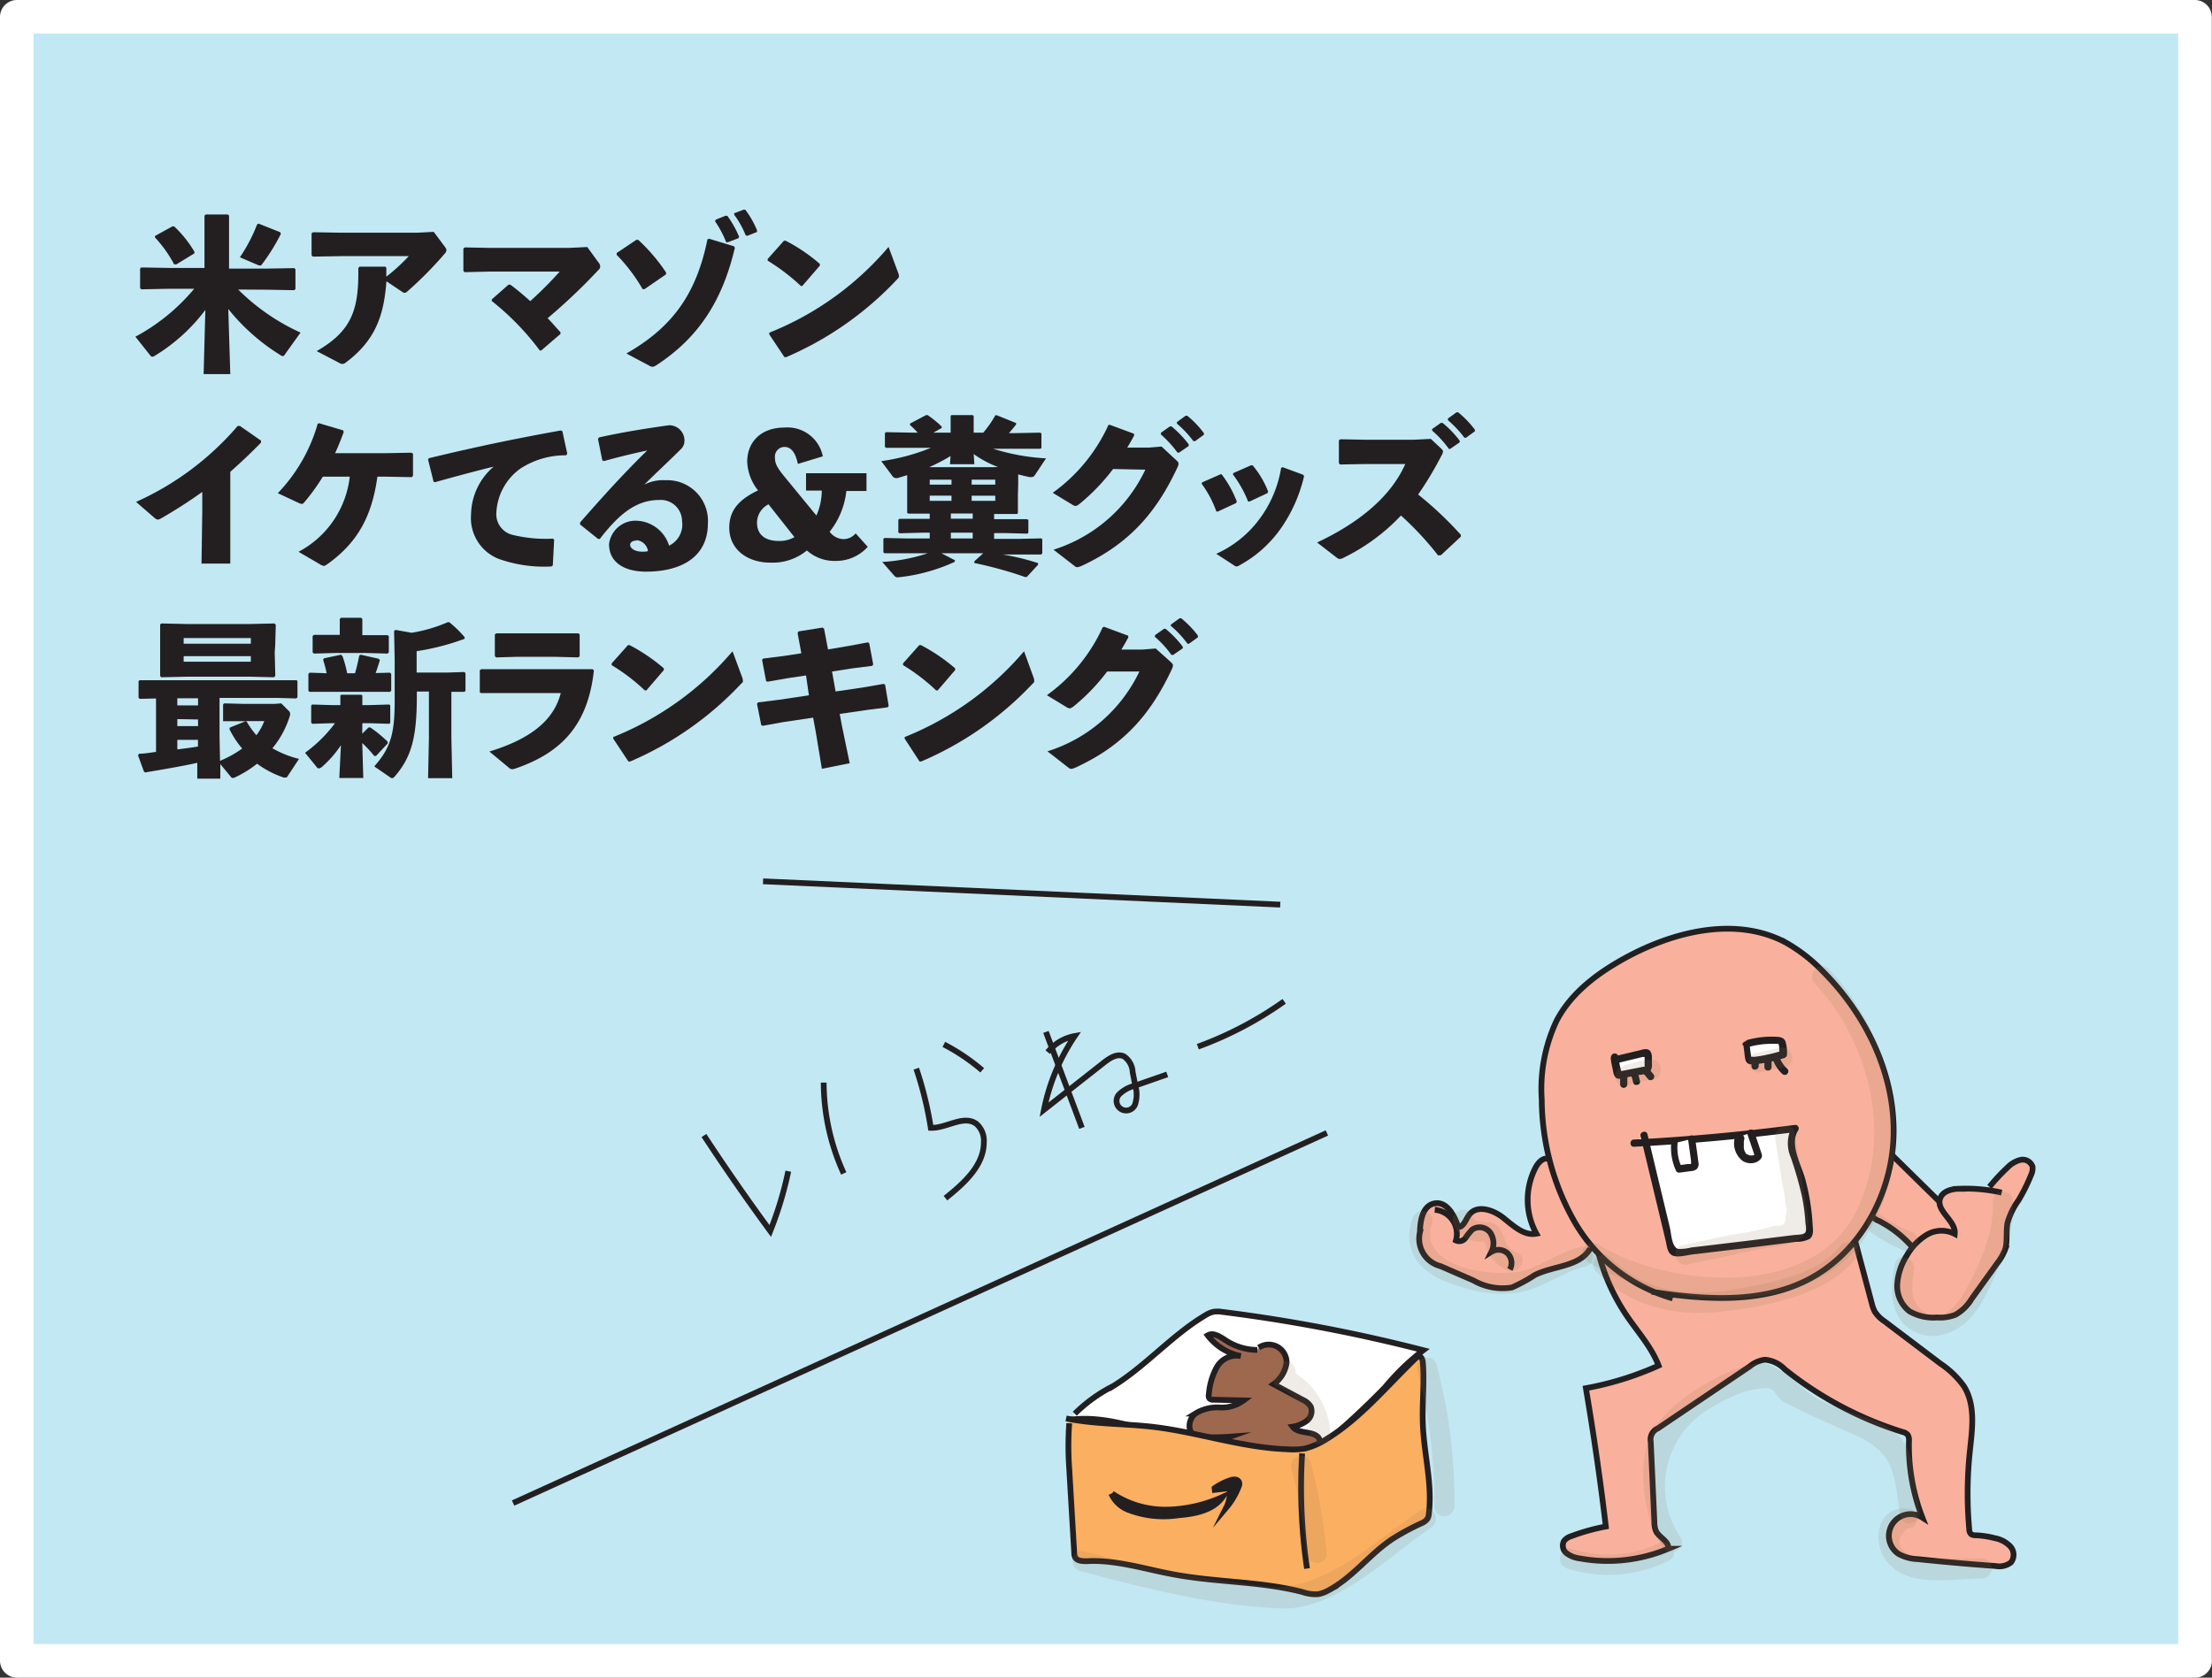 <svg xmlns="http://www.w3.org/2000/svg" viewBox="0 0 230.52 174.88"><rect x="0" y="0" width="230.52" height="174.88" fill="#333333" stroke="none"/><defs><style>.cls-1{fill:#c2e8f4;}.cls-2,.cls-5{fill:#fff;}.cls-3,.cls-8{fill:#231f20;}.cls-4{fill:#f9b19d;}.cls-4,.cls-5,.cls-6,.cls-7,.cls-8,.cls-9{stroke:#231f20;stroke-miterlimit:10;stroke-width:0.6px;}.cls-6{fill:#9e684f;}.cls-7{fill:#fbaf61;}.cls-9{fill:none;}.cls-10{opacity:0.14;}.cls-11{fill:#896b4a;}</style></defs><g id="Layer_2" data-name="Layer 2"><g id="Layer_1-2" data-name="Layer 1"><rect class="cls-1" x="1.75" y="1.75" width="227.02" height="171.38"/><path class="cls-2" d="M228.77,171.38H1.75l1.75,1.75V1.75L1.75,3.5h227L227,1.75V173.13a1.75,1.75,0,0,0,3.5,0V1.75A1.77,1.77,0,0,0,228.77,0H1.75A1.77,1.77,0,0,0,0,1.75V173.13a1.77,1.77,0,0,0,1.75,1.75h227A1.75,1.75,0,0,0,228.77,171.38Z"/><path class="cls-3" d="M24.82,30.18a22.14,22.14,0,0,0,6.5,4.49L29.65,37a.22.22,0,0,1-.19.12A.5.5,0,0,1,29.2,37a21.2,21.2,0,0,1-5.41-4.79L24,39H21.22l.18-6.69a18.78,18.78,0,0,1-5.29,4.79.62.62,0,0,1-.23.09.29.29,0,0,1-.22-.14l-1.55-1.95a20.73,20.73,0,0,0,6.13-5h-2.6l-2.92.06-.12-.13V28l.12-.12,2.92.05h3.67V22.48l.12-.12h2.32l.12.12V28h3.89l2.91-.05.12.12v2.06l-.12.12-2.91-.05Zm-6.44-2.62-.23,0a13.22,13.22,0,0,0-2-2.81l0-.15,1.81-1,.19,0a11.89,11.89,0,0,1,2.11,2.64l0,.17Zm10.89-3.18a20.09,20.09,0,0,1-2,3.21.18.18,0,0,1-.17.09.52.52,0,0,1-.21-.05L25,26.82a16.93,16.93,0,0,0,1.79-3.42l.16-.09,2.26.9Z"/><path class="cls-3" d="M40.26,27.93c0,.28,0,.65,0,.91a18.91,18.91,0,0,0,2.34-2.14h-7l-3,.05-.13-.14v-2.3l.16-.1,3,.05h7.82l1.75-.09,1.23,1.65a.51.51,0,0,1,.09.25.52.52,0,0,1-.14.33,39,39,0,0,1-3.87,3.93c-.28.25-.36.25-.63.07l-1.61-1.08C40,33.09,39,35.58,36,37.82a.56.56,0,0,1-.32.12.81.81,0,0,1-.38-.14L33,36.6c3.67-2.1,4.41-4.35,4.34-8.65l.12-.15h2.71Z"/><path class="cls-3" d="M53.18,29.67c.71.52,1.43,1.14,2.08,1.72a40.07,40.07,0,0,0,3.07-3.08H51l-2.59.06-.12-.14V25.91l.14-.12,2.51.05h8.38l1.88-.09,1.18,1.62a.65.65,0,0,1,.17.4.54.54,0,0,1-.21.4,61,61,0,0,1-5.27,5c.46.46.9,1,1.34,1.46l0,.18-2,1.72h-.16a27.45,27.45,0,0,0-5-5.15v-.17L53,29.67Z"/><path class="cls-3" d="M64.26,26.38,66.32,25h.19a18.67,18.67,0,0,1,2.9,3.4l0,.2-2.24,1.54-.2,0a17.92,17.92,0,0,0-2.7-3.57Zm9.65-1.49,2.6.79.07.16c-1.29,5.48-3.76,9.36-8.19,12.24a1,1,0,0,1-.39.16.8.8,0,0,1-.35-.13l-2.37-1.26c4.92-2.81,7.31-6.34,8.45-11.91Zm.7-2,1-.4.18,0a10.37,10.37,0,0,1,1.23,2.18l-.06.16-1.1.42-.18,0a11.35,11.35,0,0,0-1.17-2.2Zm1.88-.65,1-.38h.18A9.54,9.54,0,0,1,78.89,24l0,.18-1,.4-.18-.05a9.73,9.73,0,0,0-1.17-2.11Z"/><path class="cls-3" d="M80,27l1.7-1.91.17,0a18,18,0,0,1,3.57,2.42v.18l-1.83,2.12-.15,0A21.19,21.19,0,0,0,80,27.17Zm13.61,1.46a1,1,0,0,1,.07.34c0,.12-.06.19-.18.31a34.39,34.39,0,0,1-11.57,8.12l-.18,0-1.58-2.37,0-.18a31.63,31.63,0,0,0,12.43-8.94Z"/><path class="cls-3" d="M21.08,51.28c-1.33.95-2.72,1.85-4.26,2.74-.36.2-.44.2-.76-.07l-1.88-1.63A30.15,30.15,0,0,0,24.77,44.4H25l2.2,1.53,0,.21C26.07,47.3,25,48.3,24,49.18v4L24,58.75H21l.08-5.46Z"/><path class="cls-3" d="M33.64,49.69a21,21,0,0,1-1.92,2.66.39.39,0,0,1-.24.18.9.9,0,0,1-.39-.12l-2.14-1a17.27,17.27,0,0,0,4.16-7.24l.14-.05,2.51.74.06.17c-.28.77-.57,1.51-.9,2.21h5.29l2.67-.05.16.11v2.3l-.13.14-2.7-.05h-.88c-.54,3.89-1.9,6.76-5.2,9.11-.18.12-.28.19-.39.19a1.07,1.07,0,0,1-.4-.17l-2.23-1.3a10.13,10.13,0,0,0,5.34-7.83Z"/><path class="cls-3" d="M45.19,50.23l-.58-2.32.07-.14c4.9-1.19,8.82-2,13.77-2.9l.16.09.51,2.34-.12.16a8.64,8.64,0,0,0-4.73,1.36,6,6,0,0,0-2.54,4.57,2.22,2.22,0,0,0,1.7,2.37,14.65,14.65,0,0,0,4.2.39l.12.12-.14,2.67-.14.11a14.14,14.14,0,0,1-5.55-.81,4.57,4.57,0,0,1-2.83-4.6,6.69,6.69,0,0,1,2.36-5c-1.73.43-3.6.92-6.1,1.62Z"/><path class="cls-3" d="M62.77,48l-.45-2.24.1-.16c2.67-.6,5.37-1,7.29-1.27a1.59,1.59,0,0,1,1.62,1.53,1.22,1.22,0,0,1-.32.91c-1.42,1.41-2.41,2.31-3.87,3.75a4.28,4.28,0,0,1,2.2-.46,4.24,4.24,0,0,1,4.43,4.53c0,3.2-2.41,5-6.47,5-2.07,0-3.83-.86-3.83-2.87a2.78,2.78,0,0,1,2.69-2.44,3.69,3.69,0,0,1,3.57,2.6,2.44,2.44,0,0,0,1.35-2.55,2.22,2.22,0,0,0-2.39-2.21c-2.51,0-4.32,1.65-6.18,4.06l-.18,0-1.88-1.51v-.2c2.42-2.77,4.63-5.2,7-7.51-1.34.28-2.88.65-4.5,1.1Zm3.57,8.35c-.35,0-.67.14-.67.45s.4.71,1.3.71a2.07,2.07,0,0,0,.56-.06A1.33,1.33,0,0,0,66.34,56.31Z"/><path class="cls-3" d="M90.43,57a4.41,4.41,0,0,1-3.34,1.47,4.29,4.29,0,0,1-3-1.09,5.59,5.59,0,0,1-3.74,1.27C78,58.68,76,57.36,76,55c0-1.91,1.16-3,3-3.88a5.09,5.09,0,0,1-1.13-3c0-2,1.39-3.55,3.88-3.55a3.75,3.75,0,0,1,4,3l-2.6.79c-.25-1.19-.71-1.77-1.39-1.77a1,1,0,0,0-1,1.09c0,.67.21,1.07,1.2,2.26l3.12,3.8a6.48,6.48,0,0,0,.56-2.6H84V49.33h6.3v1.85H88.2a8.2,8.2,0,0,1-1.74,4.25,1.85,1.85,0,0,0,1.42.77,1.65,1.65,0,0,0,1.29-.6ZM80.09,52.57a2.17,2.17,0,0,0-1.2,1.91c0,1.18.76,1.91,2.27,1.91a3.08,3.08,0,0,0,1.63-.4Z"/><path class="cls-3" d="M106.08,51.58l0,1.92-.09.08H103.6v.54h1.16l2.27,0,.14.08v1.32l-.09.11-2.32-.06H103.6v.6h2.78l2.14-.05.1.09v1.47l-.12.12-2.12,0h-1.9a25.52,25.52,0,0,1,3.7.9l0,.17L107,60.15l-.17,0a41.41,41.41,0,0,0-5.29-1.46l0-.18.93-.84H98.1l1.43.74-.06.17a18.72,18.72,0,0,1-5.85,1.6c-.21,0-.26,0-.4-.14l-1.28-1.46a18.46,18.46,0,0,0,4.76-.91H94.49l-2.31,0-.12-.1V56.17l.11-.09,2.32.05h2.4v-.6h-.84l-2.3.06-.13-.09V54.18l.11-.1,2.32,0h.84v-.54H94.66l-.12-.08,0-1.85V50.19l0-.66-.86.26a.72.72,0,0,1-.28.05.47.47,0,0,1-.4-.22l-1.16-1.55a21.64,21.64,0,0,0,5.18-1.39H95l-2.66,0-.12-.1V45.15l.11-.1L95,45.1h.64c-.26-.28-.56-.58-.8-.79l0-.16,1.67-.88h.16a10.62,10.62,0,0,1,1.47,1.2v.14l-.86.49h1.79V43.36l.08-.09h2.22l.1.09V45.1h1a11.31,11.31,0,0,0,1.26-1.81l.16,0,2,.81,0,.16c-.3.36-.52.65-.75.89h.61l2.67-.05.11.09v1.51l-.11.08-2.67,0H103.5a22.27,22.27,0,0,0,5.51,1l-1.11,1.67c-.14.21-.22.28-.38.28a1.57,1.57,0,0,1-.25,0c-.39-.09-.77-.17-1.16-.28l0,1ZM104,48.68a10.81,10.81,0,0,1-2.53-1.35l.07,1.06H99l.06-.85a19.61,19.61,0,0,1-2.23,1.16h6.71ZM99.16,50H96.89v.52h2.27Zm-2.27,1.67v.54h2.27v-.54Zm2.2,1.86v.54h2.28v-.54Zm0,2v.6h2.28v-.6ZM103.72,50h-2.46v.52h2.46Zm-2.46,2.21h2.46v-.54h-2.46Z"/><path class="cls-3" d="M116,48.89a21.28,21.28,0,0,1-3.5,3.64c-.19.14-.3.21-.42.21a.59.59,0,0,1-.28-.1l-2.09-1.27a17.75,17.75,0,0,0,5.81-7.08l.16,0,2.51.93,0,.18c-.23.44-.46.84-.72,1.26l2.24,0,1.34-.11,1.53,1.42c.16.14.24.25.24.37a.86.86,0,0,1-.1.35c-2.21,4.76-5.06,8-10,10.3a1.78,1.78,0,0,1-.46.14.47.47,0,0,1-.29-.14l-2.18-1.69a15.84,15.84,0,0,0,9.57-8.34Zm5-3.79.92-.65.17,0a11,11,0,0,1,1.79,1.87v.17l-1,.69h-.17a11.58,11.58,0,0,0-1.74-1.9Zm1.65-1.1.9-.66h.18a9.92,9.92,0,0,1,1.73,1.81v.17l-.92.67h-.17a11,11,0,0,0-1.72-1.83Z"/><path class="cls-3" d="M127.29,49.42a11,11,0,0,1,1.6,2.86l-.07.16-1.9.88-.16,0a10.9,10.9,0,0,0-1.54-2.9l.07-.14,1.84-.81Zm8.61.23a15.72,15.72,0,0,1-2.45,5.48,12.64,12.64,0,0,1-4.3,3.81.63.63,0,0,1-.28.11.45.45,0,0,1-.26-.11l-1.86-1.21a11.41,11.41,0,0,0,4.47-3.58,12.17,12.17,0,0,0,2.29-5.38l.16-.07,2.14.79Zm-5.36-1.14a9.5,9.5,0,0,1,1.62,2.74l-.08.16-1.86.87-.15,0a11.93,11.93,0,0,0-1.59-2.83l.06-.14,1.84-.81Z"/><path class="cls-3" d="M149.87,57.9A32.29,32.29,0,0,0,146,53.74a20.66,20.66,0,0,1-6,4.41.87.87,0,0,1-.38.12.52.52,0,0,1-.29-.12l-2.07-1.6c4-1.88,7.57-4.53,9.19-8.18h-4.18l-2.62.05-.12-.14V45.89l.16-.1,2.63.05h5l1.79-.09,1.07,1c.13.13.2.22.2.32a1,1,0,0,1-.16.42,35.37,35.37,0,0,1-2.43,4.06,37.52,37.52,0,0,1,4.45,4.2l0,.19-2.07,1.93Zm-.63-13.17.92-.65h.17a10.54,10.54,0,0,1,1.79,1.86v.17l-1,.69H151a10.76,10.76,0,0,0-1.74-1.9Zm1.65-1.1.9-.65.17,0a10.31,10.31,0,0,1,1.74,1.81v.17l-.92.67h-.17a11,11,0,0,0-1.72-1.83Z"/><path class="cls-3" d="M14.57,72.85l-.13-.11V71l.11-.09,2.14,0H28.86l2.06,0L31,71v1.68l-.12.13-2-.06h-6v4l.05,2.56a11.33,11.33,0,0,0,2.31-1.28A9.33,9.33,0,0,1,23.91,76l.05-.16,1.64-.66h-.23l-2,0-.12,0V73.43l.11-.11,1.91.05h3.41l.63-.05.74.74a.48.48,0,0,1,.19.37,1.48,1.48,0,0,1-.07.31A9.77,9.77,0,0,1,28.39,78a10.66,10.66,0,0,0,2.77,1.11L30,80.87c-.07.13-.12.18-.23.18a.76.76,0,0,1-.21,0,10.12,10.12,0,0,1-2.77-1.44A11.14,11.14,0,0,1,24.56,81a.73.73,0,0,1-.3.1c-.12,0-.17-.08-.3-.24l-1-1.21,0,1.52H20.56l0-1.65c-1.55.34-3.27.64-5.44,1L15,80.43l-.62-1.7.12-.16c.6,0,1.18-.12,1.76-.19V72.81ZM28.63,68l.06,2.47-.16.13-2.41-.06H19.45l-2.64.06-.12-.13,0-2.4v-.88l0-2.09.12-.11,2.73.06H26l2.6-.06.14.14-.06,2.15ZM18.48,72.79v.74h2.16v-.74Zm0,2.17v.73h2.16V75Zm0,3.16c.72-.09,1.43-.18,2.15-.3v-.7H18.48Zm7.66-11.61h-7v.59h7Zm-7,2.47h7V68.4h-7Zm6.58,6.26a8.55,8.55,0,0,0,1,1.4,6.14,6.14,0,0,0,.82-1.47H25.61Z"/><path class="cls-3" d="M37.75,76.48l.66-.65.18,0a13.12,13.12,0,0,1,1.81,1.49l0,.18L39.19,78.8H39a13.41,13.41,0,0,0-1.25-1.35l.11,3.65H35.36l.17-3.42a11.21,11.21,0,0,1-2,2.28.59.59,0,0,1-.28.14c-.09,0-.16,0-.27-.17l-1.19-1.46a14.46,14.46,0,0,0,3.12-3.08h-.36l-2,.06-.12-.11V73.55l.1-.11,2,.06h.94v-1l.09-.08h2.09l.11.08v1h.75l2.06-.06.1.09v1.83l-.1.09-2.06-.06h-.75Zm2.9-6.36.12.13V72l-.12.12-2,0H34.24l-2,0L32.14,72V70.25l.13-.13,1.77.06a11.88,11.88,0,0,0-.37-1.41l.11-.15,1.75-.37.16.14a12.51,12.51,0,0,1,.49,1.79H37c.18-.62.32-1.23.44-1.85l.16-.08,1.86.42.13.14c-.14.44-.28.91-.44,1.35Zm-2.46-3.91,2.21,0,.12.1V68l-.12.13-2.21-.06H34.85l-2.14.06L32.58,68v-1.7l.13-.12,2.14,0h.56V64.52l.12-.12h2.13l.1.14v1.67Zm5.25,6.36c0,4.46-.62,6.41-2.3,8.37-.11.11-.18.18-.27.18a.45.45,0,0,1-.24-.11L39,79.89c1.71-1.91,2.13-3.42,2.13-6.81V68.7l-.06-2.91.13-.13,1.7.3a15.63,15.63,0,0,0,3.76-1.1h.16a11.61,11.61,0,0,1,1.6,1.56v.17a25.31,25.31,0,0,1-5,1.29v2.23H46.6l1.81-.06.1.13V72l-.1.12-1.37,0V76.9l.09,4.22H44.61l.09-4.22V72.09H43.44Z"/><path class="cls-3" d="M50,72.16v-2.3l.16-.1,2.41,0h6.74l2.46,0,.12.14c-.61,5.56-3.26,8.52-8.14,10.2a1.58,1.58,0,0,1-.37.09A.59.59,0,0,1,53,80l-2-1.66c4-1.22,6.67-3.07,7.44-6.09H52.55l-2.42,0Zm7.89-3.69H53.83l-2.14.06-.12-.14V66.12l.16-.1,2.12,0h4l2.42,0,.14.12v2.25l-.12.14Z"/><path class="cls-3" d="M63.74,69.16l1.7-1.91.18,0a18.88,18.88,0,0,1,3.56,2.42v.18l-1.82,2.12-.16,0a20.18,20.18,0,0,0-3.45-2.63Zm13.61,1.46a1,1,0,0,1,.07.33c0,.12,0,.19-.18.32a34.27,34.27,0,0,1-11.57,8.11l-.18,0L63.91,77l0-.17a31.83,31.83,0,0,0,12.43-8.94Z"/><path class="cls-3" d="M88.46,67.33l2-.37.13.11L91,69.26l-.1.15-2.07.26L86.71,70l.37,2.08,2.81-.41,2.19-.38.16.08.37,2.2-.09.16L90.41,74l-2.9.42.21,1.14.83,4-2.9.58L85,76.22l-.26-1.41-3.11.46-2.14.39-.16-.07-.44-2.22.1-.15,2.23-.28,3.08-.46L84,70.41l-1.88.28L80,71.06,79.84,71l-.42-2.2.1-.15,2.15-.27,1.84-.28L83.12,66l.09-.18,2.51-.4.16.12.41,2.16Z"/><path class="cls-3" d="M94.1,69.16l1.7-1.91.18,0a18.88,18.88,0,0,1,3.56,2.42v.18l-1.82,2.12-.16,0a20.11,20.11,0,0,0-3.44-2.63Zm13.61,1.46a1,1,0,0,1,.07.33c0,.12,0,.19-.17.32A34.41,34.41,0,0,1,96,79.38l-.17,0L94.28,77l0-.17a31.86,31.86,0,0,0,12.44-8.94Z"/><path class="cls-3" d="M115.38,70a20.8,20.8,0,0,1-3.49,3.63c-.19.14-.3.21-.42.21a.59.59,0,0,1-.28-.1l-2.09-1.27a17.81,17.81,0,0,0,5.81-7.07l.16-.06,2.51.93,0,.18c-.23.44-.46.84-.72,1.26l2.24,0,1.34-.11L122,69c.15.14.24.24.24.36a.94.94,0,0,1-.1.36c-2.22,4.76-5.06,8-10.05,10.29a1.44,1.44,0,0,1-.46.14.52.52,0,0,1-.3-.14l-2.17-1.69A15.87,15.87,0,0,0,118.74,70Zm5-3.8.92-.65h.17a10.89,10.89,0,0,1,1.79,1.86v.17l-1,.69h-.18a10.76,10.76,0,0,0-1.74-1.9Zm1.65-1.1.9-.65.17,0a10.31,10.31,0,0,1,1.74,1.81v.17l-.92.67h-.17A10.58,10.58,0,0,0,122,65.23Z"/><path class="cls-4" d="M193.22,128.94l1.85,6.94a3.6,3.6,0,0,0,.31.85,3.51,3.51,0,0,0,1,1l5.86,4.43a9.41,9.41,0,0,1,2.45,2.38c1.22,2,.83,4.49.59,6.8a41.74,41.74,0,0,0-.06,8.06.73.73,0,0,0,.19.52.75.75,0,0,0,.47.12,9.48,9.48,0,0,1,2,.3,3,3,0,0,1,1.61.85,1.3,1.3,0,0,1,.08,1.68,2,2,0,0,1-1.63.37q-4-.28-8.06-.71a4.58,4.58,0,0,1-2-.53,2.26,2.26,0,1,1,2.46-3.8,20.6,20.6,0,0,1-1.4-8,1.08,1.08,0,0,0-.12-.62,1,1,0,0,0-.55-.31A37.34,37.34,0,0,1,186,142.74a3.25,3.25,0,0,0-2.07-1,3,3,0,0,0-1.56.68l-9.6,6.48a1.26,1.26,0,0,0-.74,1.39l.38,8.4a2.32,2.32,0,0,0,.18.94c.35.68,1.4,1.07,1.25,1.82a16.22,16.22,0,0,1-9.23,1,2.77,2.77,0,0,1-1.34-.53,1,1,0,0,1-.27-1.3,1.53,1.53,0,0,1,.76-.49,21,21,0,0,1,3.59-1q-.86-7.24-2.08-14.42a32.52,32.52,0,0,0,7.58-2.36c-.73-1.91-2.14-3.46-3.29-5.15a20.84,20.84,0,0,1-3.21-7.63A18.64,18.64,0,0,0,172,134a18.85,18.85,0,0,0,7.1,1,28.39,28.39,0,0,0,4-.14,14.52,14.52,0,0,0,9.55-5.46"/><path class="cls-4" d="M196.27,119.52l7.25,7.12a1.54,1.54,0,0,1,.44.61,1.52,1.52,0,0,1-.38,1.26,14.05,14.05,0,0,1-1.71,2,1.65,1.65,0,0,1-1.06.59c-.58,0-1-.5-1.38-.94a11.8,11.8,0,0,0-3.62-2.89,1.45,1.45,0,0,1-.82-.69,1.3,1.3,0,0,1,0-.8c.34-1.16.92-2.25,1.28-3.4a4.8,4.8,0,0,0-.06-3.54"/><path class="cls-4" d="M207.33,123.72a20.14,20.14,0,0,1,1.86-2,2.88,2.88,0,0,1,1.37-.81,1.08,1.08,0,0,1,1.26.72,1.65,1.65,0,0,1-.15.84,18.81,18.81,0,0,1-1.32,2.66,7.59,7.59,0,0,0-1.14,2.34c-.17.89,0,1.83-.22,2.7a5.55,5.55,0,0,1-.84,1.5l-2.68,3.73a4.66,4.66,0,0,1-1.68,1.65,4.45,4.45,0,0,1-1.92.29,5,5,0,0,1-2.88-.65,3.33,3.33,0,0,1-1.27-2.82,6.27,6.27,0,0,1,1-3,5.93,5.93,0,0,1,2.09-2.16,3,3,0,0,1,2.9-.08c.15-1.38-2-2.4-1.52-3.71.26-.75,1.21-1,2-1a16.75,16.75,0,0,1,4.41.4"/><path class="cls-4" d="M161.36,120.79c-.58-.14-1.08.42-1.35.95a7.31,7.31,0,0,0,.1,6.86c-1.29.25-2.4-.82-3.43-1.64s-2.68-1.4-3.52-.39c-.4.48-.57,1.28-1.19,1.37-.38-1.22-1.18-2.71-2.44-2.5s-1.53,1.77-1.55,3a2.95,2.95,0,0,0,2.15,3.55l3.43,1.49a6.07,6.07,0,0,0,4,.73,15.62,15.62,0,0,0,2.37-1.29c2-1,4.72-.86,5.79-2.78"/><path class="cls-4" d="M149.52,126.11a2.52,2.52,0,0,1,2.21,3.2.8.8,0,0,0,1-.27,6.66,6.66,0,0,1,.7-.87,1.38,1.38,0,0,1,1.87.32,2,2,0,0,1,.13,2,1.4,1.4,0,0,1,1.68.16,1.43,1.43,0,0,1,.24,1.68"/><path class="cls-4" d="M174.32,135.35a17.32,17.32,0,0,1-10.24-8,26.05,26.05,0,0,1-3.41-12.73,16.67,16.67,0,0,1,1.53-8.18c1.55-3,4.39-5.08,7.35-6.68,5.09-2.74,11.47-4.23,16.57-1.5a16.93,16.93,0,0,1,3.77,2.92c4.48,4.46,7.51,10.57,7.45,16.89s-3.53,12.7-9.21,15.47c-4.87,2.37-10.61,1.93-16,1.12"/><path class="cls-2" d="M182.06,109l.17,1.27a.47.47,0,0,0,.11.27.43.43,0,0,0,.31.06,15.84,15.84,0,0,0,3.2-.67,5,5,0,0,0-.1-1.09.47.47,0,0,0-.12-.28.45.45,0,0,0-.3-.09,8.93,8.93,0,0,0-3.09.28"/><path class="cls-3" d="M181.69,109l.1.75a4.55,4.55,0,0,0,.11.74c.16.57.72.49,1.18.43a15.83,15.83,0,0,0,2.87-.63.4.4,0,0,0,.28-.36,4.31,4.31,0,0,0-.15-1.34c-.18-.5-.69-.51-1.15-.52a9.39,9.39,0,0,0-2.79.32.37.37,0,0,0,.2.72,8.81,8.81,0,0,1,2.23-.3l.54,0h.23c.1,0,0,0,0,0a1.42,1.42,0,0,1,.08.5,5.83,5.83,0,0,1,0,.59l.27-.36a17.09,17.09,0,0,1-2.35.56l-.53.07a1,1,0,0,0-.3,0s-.06,0,0,0,0,0,0,0c-.09-.41-.12-.84-.17-1.25a.38.38,0,0,0-.38-.37c-.18,0-.4.17-.37.37Z"/><path class="cls-3" d="M182.53,110.88v.26a.38.38,0,0,0,.11.27.25.25,0,0,0,.12.08.32.32,0,0,0,.14,0h.1a.42.42,0,0,0,.17-.1l.05-.08a.33.33,0,0,0,.06-.19v-.26a.26.26,0,0,0,0-.15.24.24,0,0,0-.07-.12.42.42,0,0,0-.12-.08l-.15,0h-.1a.34.34,0,0,0-.16.1l-.06.08a.3.3,0,0,0-.05.19Z"/><path class="cls-3" d="M183.87,110.34v.94a.38.38,0,0,0,.75,0v-.94a.38.38,0,0,0-.38-.38.38.38,0,0,0-.37.38Z"/><path class="cls-3" d="M184.8,110.58a3.75,3.75,0,0,0,.93,1.36.37.37,0,1,0,.53-.53,2.93,2.93,0,0,1-.38-.41l.06.07a3.08,3.08,0,0,1-.44-.74l0,.09,0,0a.41.41,0,0,0-.17-.22.37.37,0,0,0-.29,0,.38.38,0,0,0-.22.17.34.34,0,0,0,0,.29Z"/><path class="cls-2" d="M168.24,110.21a9.82,9.82,0,0,0,.33,1.7.3.3,0,0,0,.13.21.33.33,0,0,0,.17,0l2.45-.47a.63.63,0,0,0,.37-.17.57.57,0,0,0,.08-.34,7.6,7.6,0,0,0-.05-1.07.34.34,0,0,0-.13-.28.36.36,0,0,0-.27,0l-3,.73"/><path class="cls-3" d="M167.86,110.21c0,.4.11.79.19,1.19s.12.82.43,1a.77.77,0,0,0,.56,0l.61-.12,1.19-.23a2.12,2.12,0,0,0,1.08-.34c.28-.26.24-.7.23-1,0-.19,0-.38,0-.57a1.07,1.07,0,0,0-.16-.55c-.28-.38-.76-.19-1.14-.1l-2.63.63a.38.38,0,0,0,.2.73l1.86-.45.91-.22.2,0a.42.42,0,0,0,.12,0s-.12-.07-.12-.07,0,0,0,0a.43.43,0,0,1,0,0l0,.24c0,.14,0,.29,0,.43V111s0,.16,0,.2-.07,0-.1,0-.32.06-.48.09l-1.84.36-.1,0h-.07c-.09,0-.05,0,.14.09l0-.13-.12-.48c-.07-.34-.13-.68-.17-1a.38.38,0,0,0-.75,0Z"/><path class="cls-3" d="M168.84,112.22v.8a.39.39,0,0,0,.11.27.41.41,0,0,0,.26.11.44.44,0,0,0,.27-.11.46.46,0,0,0,.11-.27v-.8a.38.38,0,0,0-.38-.38.39.39,0,0,0-.26.11.4.4,0,0,0-.11.27Z"/><path class="cls-3" d="M170.07,112.32l.13.53a.39.39,0,0,0,.17.23.37.37,0,0,0,.14,0,.26.26,0,0,0,.15,0,.39.39,0,0,0,.23-.17.41.41,0,0,0,0-.29l-.13-.53a.39.39,0,0,0-.17-.23.25.25,0,0,0-.14,0h-.15a.37.37,0,0,0-.26.47Z"/><path class="cls-2" d="M171.48,111.56l.54.67"/><path class="cls-3" d="M171.21,111.83l.54.66a.35.35,0,0,0,.27.11.38.38,0,0,0,.37-.37v-.1a.42.42,0,0,0-.1-.17l-.54-.66a.38.38,0,0,0-.26-.11.37.37,0,0,0-.27.11.36.36,0,0,0-.11.26v.1a.42.42,0,0,0,.1.17Z"/><path class="cls-2" d="M170.29,119.16q8.43-.42,16.79-1.53c-.78,1-.26,2.5.18,3.72a22.45,22.45,0,0,1,1.3,7,.64.64,0,0,1-.07.41.74.74,0,0,1-.56.25q-6.52.82-13.06,1.58a.71.71,0,0,1-.52-.07.73.73,0,0,1-.23-.45l-2.81-11.71"/><path class="cls-3" d="M170.29,119.54q8.43-.44,16.79-1.53l-.32-.57a3.66,3.66,0,0,0-.14,3.2,38,38,0,0,1,1.17,4.08,20.41,20.41,0,0,1,.35,2.59c0,.32.16.87,0,1.15s-.9.24-1.25.29l-4.76.59-4.77.57-1.06.12a4.93,4.93,0,0,1-1.41.16c-.68-.18-.72-1.61-.86-2.19l-2.34-9.76c-.11-.47-.83-.27-.72.2l2.64,11c.11.5.15,1.16.66,1.42s1.45,0,2-.08l5.47-.65,5.48-.68a2.85,2.85,0,0,0,1.38-.31c.45-.36.33-1,.3-1.49a22.71,22.71,0,0,0-.78-4.78c-.41-1.49-1.67-3.58-.72-5.05a.37.37,0,0,0-.33-.56q-8.36,1.09-16.79,1.53c-.48,0-.48.77,0,.75Z"/><path class="cls-2" d="M174.53,119.16a5.48,5.48,0,0,0,.46,2.71l1.27-.17a.48.48,0,0,0,.35-.16.44.44,0,0,0,0-.3l-.34-2.51"/><path class="cls-3" d="M174.16,119.16a5.78,5.78,0,0,0,.51,2.9.38.38,0,0,0,.42.17l1.27-.17a.88.88,0,0,0,.49-.22.76.76,0,0,0,.15-.65c-.11-.85-.23-1.71-.35-2.56a.37.37,0,0,0-.46-.26.39.39,0,0,0-.26.46l.3,2.17,0,.25s0,.06,0,.09,0,0,0,0,.07,0,0,0-.06,0-.08,0l-.25,0-1.09.15.43.17a5,5,0,0,1-.41-2.52.39.39,0,0,0-.38-.38.38.38,0,0,0-.37.38Z"/><path class="cls-2" d="M181.2,118.53a2.2,2.2,0,0,0,.3,1.92,1.16,1.16,0,0,0,1.74.07l-.82-2.43"/><path class="cls-3" d="M180.84,118.43a2.31,2.31,0,0,0,.8,2.61,1.62,1.62,0,0,0,1.27.15,1.24,1.24,0,0,0,.55-.35.46.46,0,0,0,.14-.22.49.49,0,0,0,0-.29l-.15-.46-.63-1.88a.38.38,0,0,0-.73.2l.82,2.43,0-.29c.05-.07,0,0,0,0s-.09.06,0,0l-.08.06h0a1.17,1.17,0,0,1-.2.06c.07,0,0,0,0,0h-.22c.1,0,0,0,0,0a.76.76,0,0,1-.2-.06h0l-.1-.06-.08,0c.07,0,0,0,0,0a.27.27,0,0,1-.07-.08s-.07-.08,0,0a2.53,2.53,0,0,1-.13-.22c0-.07,0,0,0,0a.69.69,0,0,1-.05-.13,2,2,0,0,1-.05-.24s0,0,0,0a.17.17,0,0,1,0-.07.49.49,0,0,1,0-.12v-.26s0-.08,0-.11,0,0,0-.08,0,0,0,0a2.38,2.38,0,0,1,.05-.26.39.39,0,0,0-.26-.46.38.38,0,0,0-.46.26Z"/><path class="cls-5" d="M111.5,148c4.1-.56,8.1,1.34,12.17,2.08,2.31.42,4.67.47,7,1,.77.16,1.54.37,2.32.47a12.37,12.37,0,0,0,3,0,2.7,2.7,0,0,0,.75-.15,3.09,3.09,0,0,0,.91-.61,84.87,84.87,0,0,0,6.68-6.17,24.94,24.94,0,0,1,4-3.87,167.55,167.55,0,0,0-21-4,2.72,2.72,0,0,0-.9,0,2.64,2.64,0,0,0-.77.33c-3.5,2.07-6.2,5.27-9.65,7.41a15.8,15.8,0,0,0-4,2.88"/><path class="cls-6" d="M131.18,140.48a1.86,1.86,0,0,1,2.9,1.54,3.26,3.26,0,0,1-1.36,2.27l3,1.61a1.88,1.88,0,0,1,.87.72,1.27,1.27,0,0,1-.38,1.47,3.35,3.35,0,0,1-1.5.63c.58.79,2,.39,2.66,1.1a1.49,1.49,0,0,1-.32,2.09,4,4,0,0,1-2.25.69c-2.36.22-4.73.24-7.1.25a4,4,0,0,1-1.72-.23,1.38,1.38,0,0,1-.89-1.37,1.6,1.6,0,0,1,1.3-1.15c.59-.15,1.23-.14,1.8-.34a25.19,25.19,0,0,1-2.75.05,2.15,2.15,0,0,1-1-.21c-.75-.46-.56-1.71.14-2.25a4.31,4.31,0,0,1,2.53-.63,3.79,3.79,0,0,0,2.49-.74l-3.16-.07a.5.5,0,0,1-.39-.12.53.53,0,0,1-.07-.45,6.93,6.93,0,0,1,.83-2.83,2.37,2.37,0,0,1,2.51-1.15,5.75,5.75,0,0,1-3.46-2.16c.58-.35,1.29.14,1.87.52a6.06,6.06,0,0,0,3.3,1"/><path class="cls-7" d="M111.1,147.86c3,.62,6.1.53,9.14.89,4.65.56,9.16,2.15,13.84,2.32A8,8,0,0,0,136,151a7.7,7.7,0,0,0,2.26-1c3.58-2.19,6.28-5.54,9.32-8.45a.55.55,0,0,1,.24-.15c.28-.06.44.32.46.61.18,2.15-.09,4.31,0,6.46.12,3.11,1,6.2.63,9.29a1.25,1.25,0,0,1-.16.57,1.45,1.45,0,0,1-.62.46,25.31,25.31,0,0,0-3,1.62c-2.42,1.6-4.19,4.09-6.78,5.42a3.16,3.16,0,0,1-1,.35,4,4,0,0,1-1.6-.22c-4.39-1.14-9-1-13.45-1.84-3-.55-6-1.54-9-1.38-.47,0-1.06,0-1.26-.41a1,1,0,0,1-.09-.43l-.52-8.78a32.9,32.9,0,0,1,0-4.76"/><path class="cls-8" d="M115.89,155.69a10,10,0,0,0,5.69,1.68,14.76,14.76,0,0,0,5.83-1.32c-1,1.41-2.89,1.76-4.59,1.9a10.22,10.22,0,0,1-5.3-.59,3.23,3.23,0,0,1-1.71-1.66"/><path class="cls-8" d="M126.3,155.34l1.71-.2c.05,0,.12,0,.15,0a.14.14,0,0,1,0,.11,3.52,3.52,0,0,1-.36,1.89,7.62,7.62,0,0,0,1.28-2.16.65.65,0,0,0,.06-.45.47.47,0,0,0-.41-.3,1.18,1.18,0,0,0-.52.08,6.09,6.09,0,0,0-1.77.92"/><path class="cls-4" d="M135.7,151.51a58.47,58.47,0,0,0,.51,12"/><path class="cls-9" d="M79.52,91.87l53.9,2.43"/><path class="cls-9" d="M53.47,156.68l84.81-38.58"/><path class="cls-9" d="M73.36,118.37q3.33,5.07,6.91,9.95a37.57,37.57,0,0,0,1.88-6.23"/><path class="cls-9" d="M85.84,112.85a22.93,22.93,0,0,0,2.09,9.47"/><path class="cls-9" d="M98.36,108.87a21,21,0,0,1,4,2.7"/><path class="cls-9" d="M95.49,111.4A37.39,37.39,0,0,1,97,117.57c1.65.05,3.44-1.4,4.76-.41a2.34,2.34,0,0,1,.77,1.92c0,2.43-2.09,4.29-4,5.82"/><path class="cls-9" d="M109,107.57l3.75,10"/><path class="cls-9" d="M109.19,109.68A4.66,4.66,0,0,1,112,108a21.05,21.05,0,0,0-3.2,7.68l6.24-4.91c.61-.48,1.41-1,2.11-.64a2.12,2.12,0,0,1,.89,1.64l.26,1.33a3.39,3.39,0,0,1,0,2,1,1,0,1,1-1.69-1,3.45,3.45,0,0,1,1.59-.9l3.44-1.2"/><path class="cls-9" d="M124.83,109.11a37.87,37.87,0,0,0,9-4.73"/><g class="cls-10"><path class="cls-11" d="M175.14,160.27a9.44,9.44,0,0,1,2.18-12.88,19.45,19.45,0,0,1,4.45-2.31c4.14-1,2.38.18,4.46,1.24,2.35,1.19,4.6,2.16,7,3.23,4.41,2,4.11,4.15,4.82,8.51.22,1.33,2.24.77,2-.56-.75-4.58-.3-7.77-4.85-9.48a54.12,54.12,0,0,1-5.43-2c-1.46-.74-2.5-2-3.82-2.85-1.09-.72-1.64-1.2-3-1-3.3.48-9.5,4.15-10.94,7.47s-.73,8.61,1.3,11.66c.74,1.12,2.56.07,1.81-1.06Z"/></g><g class="cls-10"><path class="cls-11" d="M166.35,132.57c3.43,3.54,8,4.71,12.84,4.18,4.67-.51,11.38-1.73,14.34-5.75.8-1.09-1-2.14-1.81-1.06-2.18,2.95-7.65,3.89-11.11,4.49-4.69.82-9.35.19-12.77-3.35-.94-1-2.43.52-1.49,1.49Z"/></g><g class="cls-10"><path class="cls-11" d="M163.3,163.5a14.21,14.21,0,0,0,10.63-.82c1.21-.59.15-2.4-1.06-1.81a12,12,0,0,1-9,.6c-1.29-.4-1.85,1.62-.56,2Z"/></g><g class="cls-10"><path class="cls-11" d="M198.8,157.24c-3.1-.29-3.76,3.31-2.28,5.38,2.15,3,6.83,1.94,10,1.93a1.05,1.05,0,0,0,0-2.1l-4.5,0a7.05,7.05,0,0,1-2.87-.21l-.59-.46c-.9-.71-.82-1.53.23-2.46,1.34.13,1.33-2,0-2.1Z"/></g><g class="cls-10"><path class="cls-11" d="M197.44,131.83c-.3,1.95-.57,4.21.71,5.89a4.26,4.26,0,0,0,5.08,1.15c2.16-.85,3.31-2.93,4.23-4.93,1.29-2.79,2.44-5.59,2.32-8.71-.06-1.35-2.16-1.35-2.1,0,.12,3.15-1.19,6.18-2.65,8.93-.62,1.17-2,3.31-3.58,3a2.85,2.85,0,0,1-2.15-2.34,10.4,10.4,0,0,1,.17-2.43c.2-1.32-1.82-1.89-2-.56Z"/></g><g class="cls-10"><path class="cls-11" d="M147.2,127c-1.27,3.82,1.24,6,4.63,7a13.69,13.69,0,0,0,6.36.77c2.54-.44,4.57-2.17,7.07-2.77,1.31-.31.75-2.33-.56-2-2.06.49-3.69,1.71-5.67,2.37-2.85.95-11.39-.07-9.81-4.84.43-1.28-1.6-1.83-2-.56Z"/></g><g class="cls-10"><path class="cls-11" d="M185,118.71l.75,4.69a20.87,20.87,0,0,1,.37,2.35,1.66,1.66,0,0,1-.07,1.14c.07.72-.29,1-1.09.87a24.16,24.16,0,0,1-4.33.92l-5.28,1.13c-1.32.28-.76,2.31.56,2l7.68-1.64c1.31-.28,3.47-.29,4.39-1.4.74-.89.4-2.12.24-3.14-.39-2.5-.8-5-1.19-7.51-.21-1.33-2.24-.76-2,.56Z"/></g><g class="cls-10"><path class="cls-11" d="M183.57,111.76l2.46-.54c1.32-.29.76-2.32-.56-2l-2.46.55c-1.32.29-.76,2.31.56,2Z"/></g><g class="cls-10"><path class="cls-11" d="M169.9,113.07a6.29,6.29,0,0,1,2.18-.49c1.35,0,1.35-2.15,0-2.1a9.11,9.11,0,0,0-3.24.78,1.05,1.05,0,0,0-.38,1.43,1.08,1.08,0,0,0,1.44.38Z"/></g><g class="cls-10"><path class="cls-11" d="M195.1,128.55a17.28,17.28,0,0,0,3.47,1.86,1.05,1.05,0,0,0,1.29-.73,1.07,1.07,0,0,0-.73-1.29,15.4,15.4,0,0,1-3-1.65c-1.11-.79-2.16,1-1.06,1.81Z"/></g><g class="cls-10"><path class="cls-11" d="M189.08,102.47c5.8,6.18,8.3,16.1,4.26,24-4.65,9-19.57,7.78-26.89,3.2-1.15-.72-2.2,1.1-1.06,1.82,7.74,4.84,23.27,6.24,29-2.54s3-20.73-3.78-27.92c-.93-1-2.41.5-1.49,1.48Z"/></g><g class="cls-10"><path class="cls-11" d="M151.49,127.69a3.09,3.09,0,0,0,1.3,1.4,3,3,0,0,0,1.06.33,4.41,4.41,0,0,0,.85,0s.19.67.23.78a4.36,4.36,0,0,0,.48.87,4,4,0,0,0,1.66,1.33c1.23.54,2.3-1.27,1.06-1.81a2.26,2.26,0,0,1-1.28-1.22,4.77,4.77,0,0,0-.66-1.45c-.87-1-2.3,0-2.88-1.27s-2.39-.16-1.82,1.06Z"/></g><g class="cls-10"><path class="cls-11" d="M112.53,163.76c6.76,1.78,14.06,3.68,21.09,3.9,5.61.18,11.15-5.47,15.55-8.44,1.11-.76.06-2.58-1.06-1.82-4.61,3.11-10.34,8.64-16.11,8a133.48,133.48,0,0,1-18.91-3.66,1,1,0,0,0-.56,2Z"/></g><g class="cls-10"><path class="cls-11" d="M134.53,152.9a49.52,49.52,0,0,1,1.61,9c.11,1.34,2.21,1.35,2.1,0a53.94,53.94,0,0,0-1.68-9.52,1.05,1.05,0,0,0-2,.56Z"/></g><g class="cls-10"><path class="cls-11" d="M147.69,142.77A52.62,52.62,0,0,1,149.47,157a1.05,1.05,0,0,0,2.1,0,54.6,54.6,0,0,0-1.86-14.73,1,1,0,0,0-2,.55Z"/></g><g class="cls-10"><path class="cls-11" d="M133.3,142.24l-.45.59a1.07,1.07,0,0,0,.21,1.65,5.84,5.84,0,0,1,3.49,5.08c0,1.35,2.15,1.36,2.1,0a7.91,7.91,0,0,0-4.53-6.89l.21,1.65.46-.59c.82-1.06-.66-2.56-1.49-1.49Z"/></g></g></g></svg>